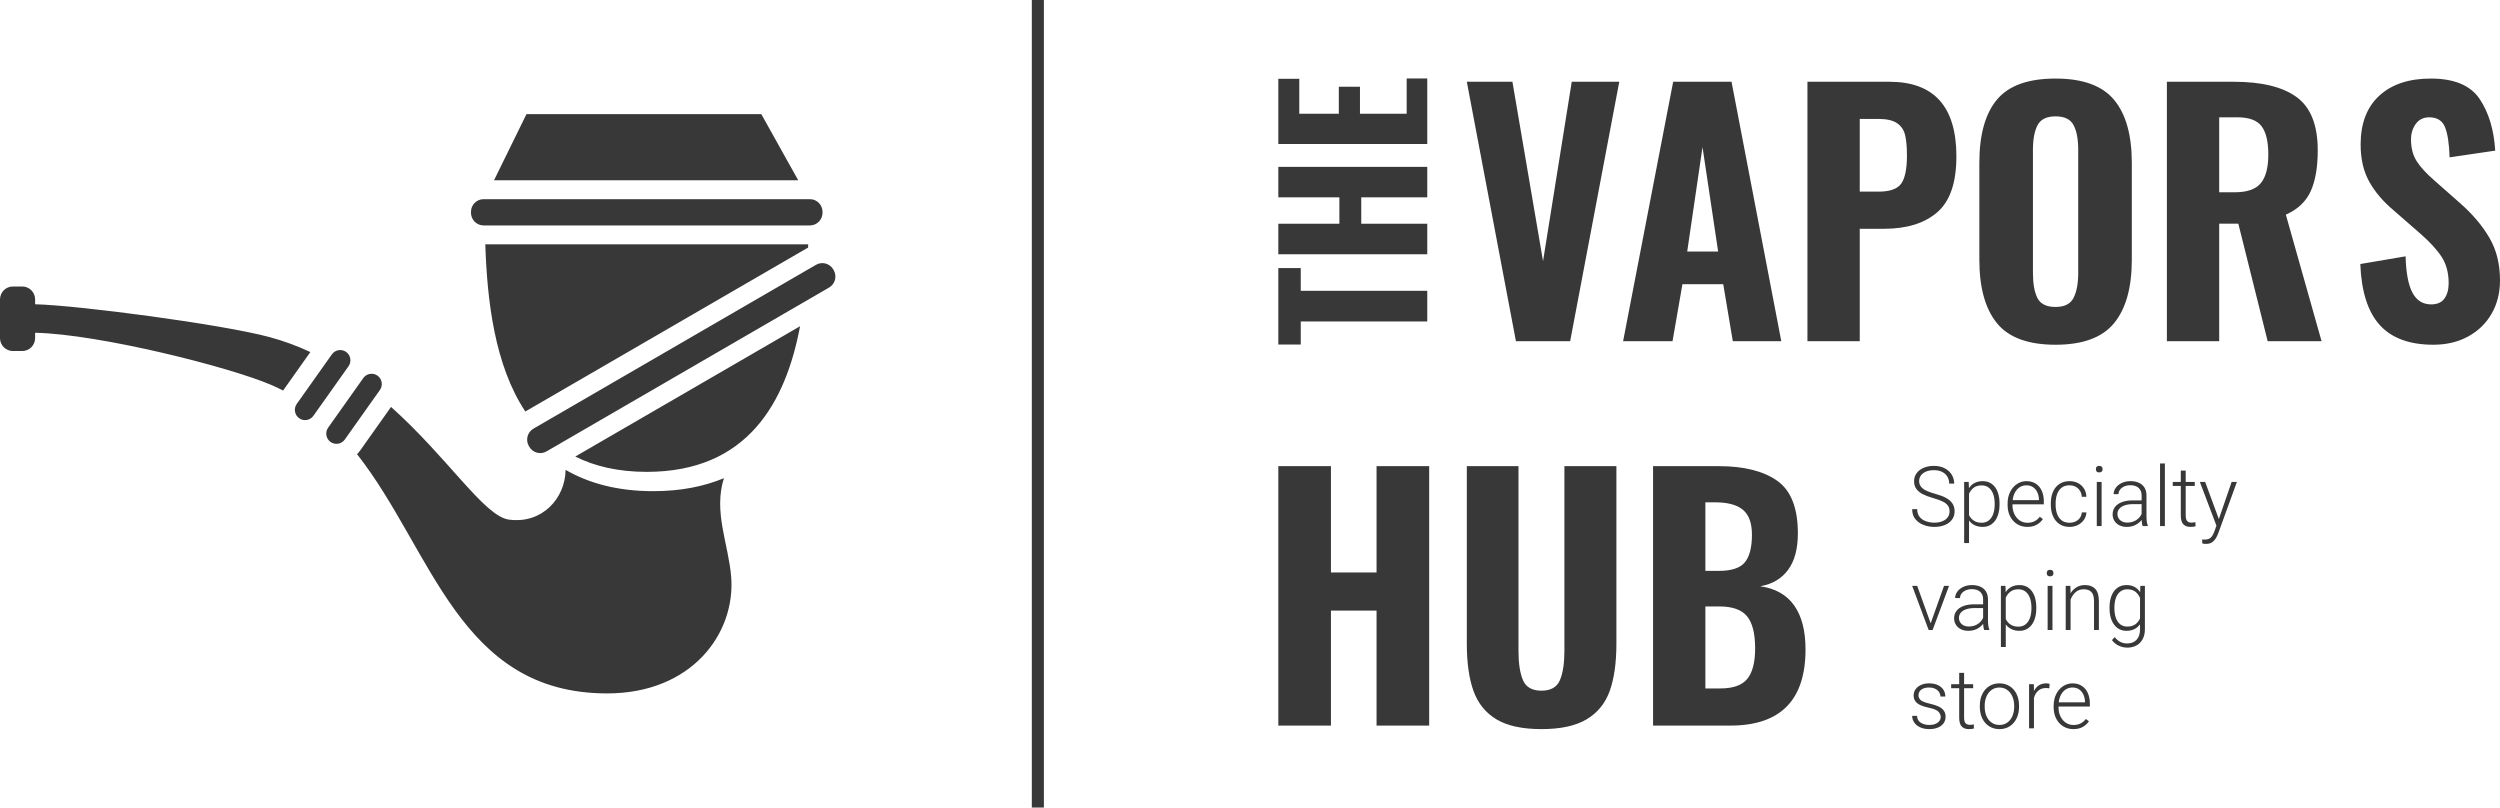 <svg
    xmlns="http://www.w3.org/2000/svg"
    xmlns:xlink="http://www.w3.org/1999/xlink"
    width="808px" height="261px">
    <path fill-rule="evenodd"  fill="rgb(56, 56, 56)"
          d="M790.218,41.075 C789.359,38.970 787.660,37.915 785.115,37.915 C783.261,37.915 781.818,38.627 780.788,40.038 C779.758,41.455 779.240,43.128 779.240,45.059 C779.240,47.821 779.841,50.151 781.045,52.049 C782.245,53.948 784.153,56.035 786.766,58.311 L795.219,65.765 C799.203,69.284 802.331,72.995 804.599,76.895 C806.868,80.795 808.000,85.367 808.000,90.612 C808.000,94.616 807.108,98.187 805.320,101.328 C803.534,104.467 801.008,106.933 797.746,108.728 C794.480,110.522 790.719,111.420 786.458,111.420 C778.761,111.420 772.989,109.297 769.141,105.052 C765.290,100.809 763.195,94.237 762.851,85.332 L777.488,82.846 C777.626,88.163 778.366,92.080 779.705,94.597 C781.045,97.118 783.055,98.377 785.736,98.377 C787.727,98.377 789.171,97.739 790.064,96.461 C790.956,95.185 791.405,93.547 791.405,91.544 C791.405,88.231 790.665,85.419 789.189,83.106 C787.710,80.795 785.391,78.257 782.232,75.496 L773.572,67.939 C770.134,65.041 767.505,61.935 765.687,58.621 C763.865,55.309 762.955,51.342 762.955,46.716 C762.955,39.885 764.966,34.623 768.985,30.930 C773.004,27.239 778.554,25.390 785.632,25.390 C793.189,25.390 798.448,27.582 801.403,31.964 C804.357,36.348 806.042,41.920 806.456,48.683 L791.713,50.857 C791.575,46.443 791.078,43.180 790.218,41.075 ZM732.912,110.281 L723.427,72.287 L717.244,72.287 L717.244,110.281 L700.337,110.281 L700.337,26.425 L721.984,26.425 C730.987,26.425 737.756,28.082 742.290,31.393 C746.827,34.709 749.096,40.437 749.096,48.581 C749.096,54.031 748.339,58.432 746.827,61.780 C745.315,65.129 742.635,67.664 738.787,69.387 L750.332,110.281 L732.912,110.281 ZM730.953,40.816 C729.509,38.885 726.896,37.915 723.119,37.915 L717.244,37.915 L717.244,62.143 L722.292,62.143 C726.278,62.143 729.078,61.159 730.695,59.192 C732.309,57.223 733.117,54.136 733.117,49.927 C733.117,45.784 732.395,42.748 730.953,40.816 ZM698.126,149.784 L699.689,149.784 L699.689,170.031 L698.126,170.031 L698.126,149.784 ZM692.181,168.041 C691.664,168.709 690.998,169.252 690.178,169.669 C689.361,170.086 688.426,170.295 687.376,170.295 C686.468,170.295 685.666,170.121 684.976,169.774 C684.284,169.427 683.748,168.947 683.368,168.331 C682.986,167.716 682.798,167.021 682.798,166.249 C682.798,165.325 683.058,164.524 683.577,163.844 C684.098,163.161 684.847,162.640 685.822,162.275 C686.798,161.910 687.945,161.726 689.269,161.726 L692.168,161.726 L692.168,160.118 C692.168,159.090 691.851,158.285 691.216,157.700 C690.582,157.115 689.678,156.823 688.505,156.823 C687.787,156.823 687.139,156.954 686.556,157.213 C685.974,157.471 685.520,157.821 685.192,158.260 C684.864,158.700 684.700,159.184 684.700,159.710 L683.125,159.697 C683.125,158.977 683.358,158.294 683.822,157.647 C684.284,157.000 684.932,156.483 685.764,156.092 C686.594,155.701 687.531,155.506 688.572,155.506 C689.596,155.506 690.496,155.680 691.276,156.027 C692.054,156.373 692.661,156.894 693.093,157.588 C693.526,158.284 693.743,159.135 693.743,160.146 L693.743,166.736 C693.743,168.143 693.888,169.183 694.176,169.860 L694.176,170.031 L692.496,170.031 C692.320,169.558 692.216,168.893 692.181,168.041 ZM692.168,162.939 L689.399,162.939 C688.350,162.939 687.449,163.070 686.696,163.329 C685.941,163.589 685.366,163.955 684.963,164.429 C684.560,164.904 684.360,165.467 684.360,166.117 C684.360,166.635 684.488,167.105 684.745,167.527 C685.003,167.949 685.373,168.284 685.854,168.529 C686.335,168.775 686.901,168.898 687.547,168.898 C688.642,168.898 689.596,168.637 690.409,168.114 C691.222,167.592 691.810,166.915 692.168,166.090 L692.168,162.939 ZM664.362,111.420 C655.497,111.420 649.175,109.091 645.396,104.432 C641.615,99.774 639.724,92.927 639.724,83.882 L639.724,52.618 C639.724,43.577 641.615,36.778 645.396,32.221 C649.175,27.668 655.497,25.390 664.362,25.390 C673.157,25.390 679.463,27.687 683.279,32.274 C687.091,36.865 689.000,43.648 689.000,52.618 L689.000,83.987 C689.000,92.959 687.091,99.774 683.279,104.432 C679.463,109.091 673.157,111.420 664.362,111.420 ZM671.681,48.476 C671.681,45.025 671.183,42.352 670.186,40.454 C669.189,38.556 667.248,37.606 664.362,37.606 C661.478,37.606 659.534,38.556 658.540,40.454 C657.540,42.352 657.044,45.025 657.044,48.476 L657.044,88.127 C657.044,91.647 657.525,94.373 658.487,96.307 C659.450,98.239 661.407,99.206 664.362,99.206 C667.248,99.206 669.189,98.221 670.186,96.256 C671.183,94.286 671.681,91.578 671.681,88.127 L671.681,48.476 ZM643.744,156.396 C644.562,156.988 645.185,157.831 645.614,158.919 C646.043,160.010 646.256,161.291 646.256,162.768 L646.256,163.044 C646.256,164.469 646.043,165.727 645.614,166.822 C645.185,167.916 644.562,168.769 643.744,169.379 C642.925,169.989 641.957,170.295 640.836,170.295 C638.901,170.295 637.419,169.605 636.387,168.225 L636.387,175.514 L634.811,175.514 L634.811,155.770 L636.283,155.770 L636.360,157.786 C637.375,156.265 638.858,155.506 640.810,155.506 C641.947,155.506 642.925,155.803 643.744,156.396 ZM637.903,157.627 C637.242,158.127 636.736,158.783 636.387,159.592 L636.387,166.473 C636.756,167.236 637.278,167.841 637.956,168.285 C638.634,168.730 639.476,168.950 640.483,168.950 C641.401,168.950 642.175,168.696 642.805,168.186 C643.434,167.677 643.907,166.975 644.217,166.084 C644.528,165.193 644.682,164.179 644.682,163.044 L644.682,162.768 C644.682,161.633 644.528,160.624 644.217,159.736 C643.907,158.849 643.434,158.150 642.805,157.640 C642.175,157.131 641.392,156.877 640.456,156.877 C639.414,156.877 638.564,157.126 637.903,157.627 ZM637.344,189.092 C638.368,189.092 639.269,189.266 640.049,189.613 C640.827,189.959 641.434,190.480 641.865,191.174 C642.298,191.870 642.516,192.722 642.516,193.732 L642.516,200.324 C642.516,201.729 642.661,202.772 642.949,203.447 L642.949,203.619 L641.269,203.619 C641.094,203.143 640.988,202.480 640.955,201.627 C640.437,202.295 639.769,202.839 638.952,203.256 C638.134,203.674 637.200,203.882 636.150,203.882 C635.240,203.882 634.441,203.708 633.748,203.361 C633.058,203.014 632.522,202.533 632.141,201.917 C631.760,201.302 631.570,200.608 631.570,199.834 C631.570,198.912 631.831,198.111 632.351,197.430 C632.870,196.749 633.620,196.226 634.596,195.861 C635.570,195.496 636.719,195.313 638.041,195.313 L640.942,195.313 L640.942,193.704 C640.942,192.677 640.624,191.871 639.990,191.286 C639.355,190.702 638.452,190.409 637.279,190.409 C636.561,190.409 635.913,190.539 635.331,190.798 C634.749,191.059 634.293,191.407 633.966,191.846 C633.637,192.287 633.474,192.770 633.474,193.296 L631.897,193.284 C631.897,192.562 632.130,191.880 632.595,191.233 C633.058,190.588 633.706,190.070 634.536,189.678 C635.366,189.289 636.303,189.092 637.344,189.092 ZM638.171,196.525 C637.121,196.525 636.221,196.657 635.467,196.915 C634.716,197.175 634.139,197.541 633.735,198.016 C633.334,198.491 633.132,199.053 633.132,199.703 C633.132,200.222 633.262,200.693 633.519,201.114 C633.776,201.534 634.147,201.870 634.629,202.116 C635.110,202.361 635.673,202.484 636.322,202.484 C637.417,202.484 638.368,202.224 639.183,201.701 C639.997,201.178 640.582,200.502 640.942,199.677 L640.942,196.525 L638.171,196.525 ZM608.905,73.944 L601.071,73.944 L601.071,110.281 L584.165,110.281 L584.165,26.425 L610.657,26.425 C625.089,26.425 632.305,34.467 632.305,50.548 C632.305,59.036 630.243,65.058 626.118,68.611 C621.996,72.168 616.259,73.944 608.905,73.944 ZM615.707,43.560 C615.296,41.938 614.421,40.679 613.080,39.782 C611.741,38.885 609.729,38.435 607.049,38.435 L601.071,38.435 L601.071,61.935 L607.152,61.935 C610.794,61.935 613.232,61.074 614.473,59.346 C615.707,57.622 616.325,54.584 616.325,50.236 C616.325,47.409 616.119,45.181 615.707,43.560 ZM579.886,195.690 C582.326,199.142 583.545,203.869 583.545,209.874 C583.545,226.300 575.437,234.512 559.217,234.512 L534.271,234.512 L534.271,150.659 L555.506,150.659 C563.616,150.659 569.904,152.228 574.372,155.368 C578.838,158.508 581.071,164.184 581.071,172.396 C581.071,177.366 580.022,181.285 577.929,184.147 C575.830,187.011 572.824,188.789 568.910,189.478 C573.786,190.171 577.445,192.240 579.886,195.690 ZM563.341,164.788 C561.418,163.166 558.428,162.355 554.373,162.355 L551.178,162.355 L551.178,184.508 L555.506,184.508 C559.632,184.508 562.448,183.578 563.961,181.715 C565.470,179.851 566.228,176.885 566.228,172.813 C566.228,169.085 565.265,166.410 563.341,164.788 ZM564.630,199.160 C562.879,197.054 559.904,196.001 555.713,196.001 L551.178,196.001 L551.178,222.504 L556.023,222.504 C560.145,222.504 563.050,221.467 564.733,219.397 C566.418,217.328 567.259,214.050 567.259,209.562 C567.259,204.732 566.382,201.265 564.630,199.160 ZM556.952,91.854 L543.758,91.854 L540.561,110.281 L524.585,110.281 L540.768,26.425 L559.632,26.425 L575.712,110.281 L560.044,110.281 L556.952,91.854 ZM550.251,47.545 L545.305,81.294 L555.302,81.294 L550.251,47.545 ZM489.950,110.281 L474.075,26.425 L488.815,26.425 L498.710,84.400 L507.988,26.425 L523.348,26.425 L507.473,110.281 L489.950,110.281 ZM444.902,197.346 L430.161,197.346 L430.161,234.512 L413.153,234.512 L413.153,150.659 L430.161,150.659 L430.161,185.026 L444.902,185.026 L444.902,150.659 L461.911,150.659 L461.911,234.512 L444.902,234.512 L444.902,197.346 ZM420.405,111.356 L413.153,111.356 L413.153,86.645 L420.405,86.645 L420.405,93.986 L461.293,93.986 L461.293,103.894 L420.405,103.894 L420.405,111.356 ZM413.153,72.321 L432.885,72.321 L432.885,63.788 L413.153,63.788 L413.153,53.938 L461.293,53.938 L461.293,63.788 L439.956,63.788 L439.956,72.321 L461.293,72.321 L461.293,82.170 L413.153,82.170 L413.153,72.321 ZM413.153,25.469 L419.929,25.469 L419.929,36.750 L432.707,36.750 L432.707,28.036 L439.541,28.036 L439.541,36.750 L454.635,36.750 L454.635,25.351 L461.293,25.351 L461.293,46.538 L413.153,46.538 L413.153,25.469 ZM333.480,-0.000 L337.387,-0.000 L337.387,261.000 L333.480,261.000 L333.480,-0.000 ZM176.636,145.889 C174.684,147.023 172.186,146.352 171.059,144.389 L170.917,144.141 C169.789,142.179 170.459,139.672 172.411,138.539 L263.737,85.585 C265.691,84.453 268.187,85.124 269.316,87.086 L269.460,87.335 C270.586,89.295 269.916,91.804 267.964,92.936 L176.636,145.889 ZM261.758,72.860 L156.304,72.860 C154.049,72.860 152.220,71.024 152.220,68.760 L152.220,68.472 C152.220,66.207 154.049,64.371 156.304,64.371 L261.758,64.371 C264.014,64.371 265.841,66.207 265.841,68.472 L265.841,68.760 C265.841,71.024 264.014,72.860 261.758,72.860 ZM170.159,36.888 C172.267,36.888 246.057,36.888 246.057,36.888 L257.986,58.260 L159.669,58.260 L170.159,36.888 ZM261.211,78.969 C261.201,79.326 261.190,79.683 261.170,80.039 C261.007,80.120 260.844,80.201 260.694,80.293 L169.782,132.998 C159.841,118.033 157.427,96.969 156.850,78.969 L261.211,78.969 ZM209.035,152.506 C199.805,152.506 192.197,150.703 185.930,147.555 L258.584,105.434 C253.948,130.034 241.645,152.506 209.035,152.506 ZM164.407,167.925 C175.231,169.453 182.713,161.000 182.794,151.855 C190.218,156.146 199.499,158.746 211.113,158.746 C220.038,158.746 227.594,157.207 233.970,154.545 C230.517,165.467 235.462,175.838 236.315,186.412 C237.777,204.727 223.593,224.112 196.239,224.112 C148.293,224.112 139.885,177.989 115.395,146.785 C115.770,146.428 116.096,146.030 116.400,145.612 L126.382,131.520 C144.860,148.040 156.508,166.802 164.407,167.925 ZM111.434,142.061 C110.376,143.552 108.315,143.899 106.830,142.839 C105.345,141.777 104.998,139.707 106.056,138.215 L117.413,122.193 C118.469,120.701 120.531,120.353 122.017,121.415 C123.502,122.478 123.847,124.547 122.791,126.039 L111.434,142.061 ZM101.285,134.393 C100.229,135.885 98.167,136.232 96.682,135.170 C95.197,134.107 94.850,132.039 95.909,130.546 L107.265,114.526 C108.321,113.034 110.383,112.685 111.869,113.748 C113.354,114.809 113.702,116.880 112.644,118.372 L101.285,134.393 ZM87.869,124.494 C74.597,118.712 32.235,107.999 11.353,107.547 L11.353,109.271 C11.353,111.578 9.491,113.451 7.192,113.451 L4.161,113.451 C1.863,113.451 -0.000,111.578 -0.000,109.271 L-0.000,96.775 C-0.000,94.467 1.863,92.597 4.161,92.597 L7.192,92.597 C9.491,92.597 11.353,94.467 11.353,96.775 L11.353,98.338 C25.598,98.705 71.875,104.833 87.106,108.944 C91.748,110.197 96.143,111.839 100.307,113.787 L91.493,126.229 C90.316,125.605 89.107,125.034 87.869,124.494 ZM490.774,210.391 C490.774,214.395 491.253,217.535 492.216,219.813 C493.178,222.089 495.171,223.229 498.195,223.229 C501.219,223.229 503.212,222.089 504.172,219.813 C505.135,217.535 505.616,214.395 505.616,210.391 L505.616,150.659 L522.420,150.659 L522.420,208.010 C522.420,214.220 521.697,219.330 520.256,223.333 C518.812,227.335 516.320,230.389 512.781,232.494 C509.240,234.597 504.380,235.650 498.195,235.650 C492.011,235.650 487.164,234.597 483.660,232.494 C480.155,230.389 477.683,227.335 476.239,223.333 C474.795,219.330 474.075,214.220 474.075,208.010 L474.075,150.659 L490.774,150.659 L490.774,210.391 ZM620.433,167.072 C620.962,167.727 621.678,168.203 622.580,168.502 C623.436,168.784 624.294,168.924 625.152,168.924 C626.141,168.924 627.011,168.775 627.756,168.476 C628.505,168.177 629.082,167.753 629.489,167.204 C629.897,166.655 630.100,166.024 630.100,165.313 C630.100,164.582 629.934,163.967 629.601,163.468 C629.269,162.967 628.730,162.523 627.981,162.137 C627.231,161.750 626.197,161.371 624.876,161.001 C623.485,160.606 622.339,160.178 621.438,159.717 C620.535,159.255 619.844,158.686 619.358,158.009 C618.872,157.334 618.628,156.508 618.628,155.533 C618.628,154.557 618.900,153.695 619.444,152.948 C619.986,152.202 620.745,151.619 621.719,151.201 C622.695,150.784 623.805,150.575 625.048,150.575 C626.360,150.575 627.510,150.828 628.500,151.334 C629.488,151.839 630.250,152.526 630.789,153.397 C631.327,154.267 631.598,155.238 631.598,156.309 L629.982,156.309 C629.982,155.467 629.786,154.714 629.392,154.054 C628.997,153.397 628.430,152.883 627.685,152.514 C626.942,152.144 626.063,151.960 625.048,151.960 C624.032,151.960 623.164,152.118 622.442,152.435 C621.719,152.750 621.174,153.177 620.808,153.712 C620.440,154.250 620.256,154.843 620.256,155.492 C620.256,156.398 620.614,157.167 621.334,157.799 C622.032,158.441 623.397,159.037 625.428,159.592 C626.846,159.978 628.012,160.417 628.927,160.910 C629.839,161.402 630.536,162.002 631.012,162.709 C631.488,163.417 631.728,164.276 631.728,165.285 C631.728,166.306 631.447,167.193 630.887,167.949 C630.329,168.705 629.551,169.285 628.558,169.689 C627.565,170.094 626.430,170.295 625.152,170.295 C623.954,170.295 622.814,170.089 621.734,169.675 C620.652,169.262 619.770,168.652 619.089,167.843 C618.369,167.009 618.011,165.910 618.011,164.548 L619.638,164.548 C619.638,165.576 619.904,166.417 620.433,167.072 ZM623.996,201.456 L628.303,189.356 L629.930,189.356 L624.614,203.619 L623.340,203.619 L618.011,189.356 L619.638,189.356 L623.996,201.456 ZM620.841,233.614 C621.615,234.075 622.527,234.305 623.577,234.305 C624.337,234.305 624.994,234.187 625.545,233.949 C626.096,233.712 626.517,233.400 626.805,233.013 C627.094,232.626 627.239,232.206 627.239,231.749 C627.239,231.151 627.002,230.584 626.529,230.047 C626.040,229.503 625.007,229.067 623.433,228.743 C622.313,228.505 621.396,228.225 620.683,227.899 C619.969,227.575 619.424,227.156 619.050,226.646 C618.673,226.139 618.484,225.499 618.484,224.735 C618.484,224.025 618.689,223.374 619.101,222.785 C619.512,222.197 620.096,221.728 620.854,221.382 C621.610,221.034 622.487,220.861 623.485,220.861 C624.562,220.861 625.495,221.043 626.288,221.408 C627.078,221.772 627.685,222.277 628.105,222.922 C628.526,223.568 628.735,224.301 628.735,225.118 L627.147,225.118 C627.147,224.617 627.002,224.143 626.714,223.694 C626.424,223.247 626.004,222.886 625.445,222.613 C624.890,222.341 624.238,222.205 623.485,222.205 C622.705,222.205 622.058,222.323 621.542,222.562 C621.025,222.798 620.648,223.105 620.407,223.482 C620.166,223.860 620.046,224.261 620.046,224.684 C620.046,225.298 620.277,225.826 620.741,226.264 C621.195,226.696 622.220,227.091 623.813,227.451 C624.942,227.715 625.866,228.018 626.589,228.360 C627.310,228.704 627.861,229.143 628.243,229.678 C628.623,230.215 628.814,230.878 628.814,231.669 C628.814,232.452 628.599,233.144 628.170,233.747 C627.741,234.347 627.132,234.816 626.338,235.150 C625.548,235.484 624.626,235.650 623.577,235.650 C622.423,235.650 621.424,235.454 620.584,235.063 C619.744,234.673 619.104,234.149 618.667,233.495 C618.229,232.841 618.011,232.135 618.011,231.379 L619.573,231.379 C619.643,232.407 620.065,233.153 620.841,233.614 ZM633.211,217.460 L634.798,217.460 L634.798,221.125 L637.724,221.125 L637.724,222.416 L634.798,222.416 L634.798,231.907 C634.798,232.820 634.962,233.442 635.291,233.771 C635.619,234.101 636.067,234.266 636.635,234.266 C636.959,234.266 637.388,234.217 637.923,234.122 L637.988,235.440 C637.594,235.579 637.034,235.650 636.308,235.650 C635.318,235.650 634.556,235.365 634.017,234.794 C633.480,234.222 633.211,233.260 633.211,231.907 L633.211,222.416 L630.612,222.416 L630.612,221.125 L633.211,221.125 L633.211,217.460 ZM642.889,221.785 C643.848,221.168 644.954,220.861 646.202,220.861 C647.456,220.861 648.560,221.164 649.518,221.770 C650.477,222.377 651.219,223.213 651.742,224.280 C652.267,225.349 652.538,226.559 652.558,227.912 L652.558,228.467 C652.558,229.845 652.293,231.081 651.770,232.170 C651.243,233.260 650.506,234.113 649.550,234.728 C648.598,235.344 647.492,235.650 646.230,235.650 C644.970,235.650 643.858,235.344 642.896,234.728 C641.933,234.113 641.190,233.260 640.665,232.170 C640.141,231.081 639.879,229.845 639.879,228.467 L639.879,228.045 C639.879,226.664 640.141,225.430 640.665,224.340 C641.190,223.251 641.932,222.398 642.889,221.785 ZM641.452,228.467 C641.452,229.539 641.639,230.519 642.011,231.405 C642.382,232.293 642.928,232.998 643.651,233.521 C644.374,234.044 645.233,234.305 646.230,234.305 C647.220,234.305 648.070,234.044 648.790,233.521 C649.507,232.998 650.052,232.293 650.424,231.405 C650.795,230.519 650.982,229.539 650.982,228.467 L650.982,228.045 C650.982,226.999 650.794,226.032 650.416,225.145 C650.042,224.258 649.491,223.546 648.769,223.009 C648.048,222.473 647.192,222.205 646.202,222.205 C645.225,222.205 644.375,222.470 643.658,223.002 C642.940,223.534 642.393,224.245 642.018,225.138 C641.639,226.030 641.452,227.003 641.452,228.059 L641.452,228.467 ZM648.265,201.812 L648.265,209.102 L646.690,209.102 L646.690,189.356 L648.160,189.356 L648.239,191.372 C649.252,189.852 650.737,189.092 652.687,189.092 C653.826,189.092 654.804,189.390 655.623,189.982 C656.441,190.576 657.062,191.417 657.492,192.505 C657.920,193.596 658.135,194.879 658.135,196.355 L658.135,196.632 C658.135,198.055 657.920,199.315 657.492,200.409 C657.062,201.502 656.441,202.356 655.623,202.966 C654.804,203.576 653.834,203.882 652.715,203.882 C650.780,203.882 649.299,203.192 648.265,201.812 ZM652.359,202.537 C653.278,202.537 654.052,202.283 654.682,201.772 C655.314,201.263 655.784,200.561 656.094,199.671 C656.403,198.779 656.560,197.766 656.560,196.632 L656.560,196.355 C656.560,195.220 656.403,194.210 656.094,193.323 C655.784,192.435 655.314,191.736 654.682,191.228 C654.052,190.717 653.269,190.462 652.332,190.462 C651.291,190.462 650.442,190.712 649.781,191.213 C649.119,191.716 648.615,192.369 648.265,193.179 L648.265,200.060 C648.633,200.824 649.156,201.428 649.833,201.871 C650.512,202.316 651.353,202.537 652.359,202.537 ZM651.047,166.162 C651.460,167.029 652.033,167.711 652.768,168.213 C653.503,168.713 654.341,168.964 655.286,168.964 C656.958,168.964 658.285,168.313 659.263,167.013 L660.261,167.764 C659.746,168.529 659.071,169.141 658.239,169.603 C657.408,170.064 656.403,170.295 655.221,170.295 C654.004,170.295 652.913,169.996 651.948,169.399 C650.980,168.801 650.223,167.970 649.675,166.908 C649.129,165.844 648.857,164.640 648.857,163.296 L648.857,162.729 C648.857,161.314 649.134,160.058 649.689,158.959 C650.245,157.860 650.988,157.011 651.920,156.409 C652.852,155.806 653.860,155.506 654.946,155.506 C656.118,155.506 657.129,155.783 657.977,156.336 C658.826,156.890 659.470,157.658 659.907,158.643 C660.343,159.627 660.564,160.756 660.564,162.029 L660.564,162.993 L650.431,162.993 L650.431,163.296 C650.431,164.342 650.636,165.298 651.047,166.162 ZM658.989,161.648 L658.989,161.477 C658.970,160.651 658.807,159.886 658.497,159.184 C658.186,158.480 657.728,157.916 657.124,157.489 C656.521,157.064 655.796,156.850 654.946,156.850 C654.158,156.850 653.448,157.046 652.812,157.443 C652.179,157.838 651.660,158.398 651.258,159.123 C650.855,159.849 650.602,160.690 650.497,161.648 L658.989,161.648 ZM657.374,223.352 C658.213,221.691 659.543,220.861 661.363,220.861 C661.783,220.861 662.133,220.914 662.414,221.019 L662.360,222.456 C661.984,222.394 661.634,222.362 661.311,222.362 C660.287,222.362 659.443,222.649 658.778,223.220 C658.113,223.792 657.645,224.569 657.374,225.553 L657.374,235.388 L655.797,235.388 L655.797,221.125 L657.333,221.125 L657.374,223.352 ZM661.797,189.356 L663.359,189.356 L663.359,203.619 L661.797,203.619 L661.797,189.356 ZM662.585,186.272 C661.866,186.272 661.508,185.924 661.508,185.231 C661.508,184.518 661.866,184.162 662.585,184.162 C663.311,184.162 663.674,184.518 663.674,185.231 C663.674,185.924 663.311,186.272 662.585,186.272 ZM666.804,221.763 C667.735,221.161 668.745,220.861 669.830,220.861 C671.001,220.861 672.014,221.136 672.861,221.691 C673.710,222.245 674.352,223.013 674.789,223.997 C675.227,224.982 675.446,226.111 675.446,227.386 L675.446,228.348 L665.314,228.348 L665.314,228.651 C665.314,229.696 665.520,230.652 665.933,231.519 C666.342,232.383 666.916,233.066 667.652,233.567 C668.386,234.069 669.226,234.317 670.171,234.317 C671.842,234.317 673.167,233.668 674.147,232.368 L675.145,233.119 C674.629,233.884 673.953,234.496 673.123,234.958 C672.292,235.420 671.287,235.650 670.106,235.650 C668.888,235.650 667.797,235.351 666.830,234.754 C665.862,234.155 665.106,233.325 664.559,232.262 C664.011,231.200 663.739,229.995 663.739,228.651 L663.739,228.084 C663.739,226.669 664.016,225.411 664.573,224.314 C665.127,223.215 665.872,222.365 666.804,221.763 ZM673.871,227.003 L673.871,226.832 C673.854,226.006 673.690,225.241 673.380,224.539 C673.068,223.835 672.611,223.271 672.008,222.843 C671.403,222.419 670.677,222.205 669.830,222.205 C669.040,222.205 668.330,222.403 667.697,222.798 C667.062,223.193 666.544,223.754 666.141,224.478 C665.739,225.204 665.486,226.045 665.380,227.003 L673.871,227.003 ZM664.842,166.084 C665.149,166.950 665.638,167.643 666.311,168.166 C666.986,168.689 667.844,168.950 668.885,168.950 C669.557,168.950 670.186,168.821 670.768,168.563 C671.349,168.303 671.826,167.922 672.198,167.422 C672.570,166.920 672.782,166.320 672.835,165.616 L674.331,165.616 C674.287,166.503 674.013,167.305 673.511,168.021 C673.007,168.738 672.351,169.296 671.535,169.695 C670.722,170.095 669.839,170.295 668.885,170.295 C667.607,170.295 666.516,169.989 665.610,169.379 C664.704,168.769 664.016,167.934 663.549,166.876 C663.082,165.817 662.838,164.613 662.821,163.269 L662.821,162.623 C662.821,161.269 663.052,160.055 663.516,158.978 C663.981,157.902 664.667,157.055 665.576,156.435 C666.487,155.816 667.579,155.506 668.857,155.506 C669.872,155.506 670.785,155.712 671.595,156.126 C672.404,156.539 673.052,157.129 673.538,157.899 C674.024,158.666 674.287,159.557 674.331,160.567 L672.835,160.567 C672.790,159.811 672.590,159.154 672.230,158.597 C671.873,158.039 671.400,157.606 670.815,157.305 C670.227,157.000 669.574,156.850 668.857,156.850 C667.826,156.850 666.975,157.111 666.305,157.634 C665.636,158.156 665.149,158.854 664.842,159.724 C664.535,160.593 664.383,161.560 664.383,162.623 L664.383,163.178 C664.383,164.250 664.535,165.219 664.842,166.084 ZM673.440,190.449 C672.405,190.449 671.529,190.770 670.807,191.412 C670.085,192.053 669.554,192.854 669.212,193.810 L669.212,203.619 L667.638,203.619 L667.638,189.356 L669.145,189.356 L669.200,191.767 C669.706,190.933 670.360,190.279 671.156,189.803 C671.950,189.330 672.844,189.092 673.834,189.092 C675.285,189.092 676.400,189.505 677.179,190.330 C677.957,191.157 678.352,192.466 678.361,194.260 L678.361,203.619 L676.786,203.619 L676.786,194.260 C676.777,192.879 676.488,191.901 675.919,191.319 C675.350,190.739 674.523,190.449 673.440,190.449 ZM677.678,155.770 L679.239,155.770 L679.239,170.031 L677.678,170.031 L677.678,155.770 ZM678.465,152.685 C677.748,152.685 677.389,152.337 677.389,151.643 C677.389,150.931 677.748,150.575 678.465,150.575 C679.192,150.575 679.556,150.931 679.556,151.643 C679.556,152.337 679.192,152.685 678.465,152.685 ZM684.346,189.982 C685.169,189.390 686.144,189.092 687.272,189.092 C689.214,189.092 690.688,189.861 691.695,191.398 L691.760,189.356 L693.231,189.356 L693.231,203.369 C693.231,204.589 692.997,205.646 692.527,206.536 C692.060,207.428 691.397,208.115 690.541,208.594 C689.683,209.073 688.682,209.312 687.536,209.312 C686.597,209.312 685.678,209.102 684.772,208.681 C683.866,208.257 683.136,207.655 682.585,206.874 L683.466,205.911 C684.560,207.282 685.885,207.967 687.444,207.967 C688.781,207.967 689.818,207.567 690.553,206.768 C691.288,205.968 691.656,204.853 691.656,203.420 L691.656,201.760 C690.642,203.174 689.171,203.882 687.247,203.882 C686.152,203.882 685.196,203.582 684.378,202.985 C683.560,202.389 682.930,201.553 682.488,200.480 C682.048,199.409 681.817,198.179 681.799,196.790 L681.799,196.355 C681.799,194.888 682.018,193.606 682.457,192.513 C682.894,191.419 683.522,190.576 684.346,189.982 ZM683.375,196.632 C683.375,197.766 683.529,198.775 683.834,199.664 C684.138,200.551 684.606,201.247 685.232,201.752 C685.858,202.259 686.630,202.511 687.547,202.511 C688.572,202.511 689.419,202.275 690.094,201.806 C690.767,201.335 691.288,200.693 691.656,199.875 L691.656,193.284 C691.315,192.449 690.816,191.770 690.159,191.247 C689.503,190.725 688.642,190.462 687.573,190.462 C686.647,190.462 685.868,190.717 685.238,191.228 C684.608,191.736 684.138,192.434 683.834,193.317 C683.529,194.200 683.375,195.213 683.375,196.355 L683.375,196.632 ZM704.832,152.105 L706.421,152.105 L706.421,155.770 L709.348,155.770 L709.348,157.061 L706.421,157.061 L706.421,166.552 C706.421,167.465 706.586,168.087 706.915,168.416 C707.242,168.746 707.690,168.911 708.259,168.911 C708.583,168.911 709.011,168.862 709.545,168.765 L709.611,170.084 C709.216,170.224 708.656,170.295 707.930,170.295 C706.942,170.295 706.180,170.010 705.641,169.437 C705.103,168.867 704.832,167.905 704.832,166.552 L704.832,157.061 L702.235,157.061 L702.235,155.770 L704.832,155.770 L704.832,152.105 ZM712.708,155.770 L717.131,167.764 L721.264,155.770 L722.960,155.770 L716.948,172.325 C716.737,172.895 716.487,173.428 716.192,173.920 C715.899,174.412 715.521,174.834 715.059,175.185 C714.542,175.590 713.845,175.791 712.971,175.791 C712.499,175.791 712.096,175.735 711.762,175.622 L711.762,174.303 C711.973,174.363 712.240,174.393 712.564,174.393 C713.386,174.393 714.028,174.190 714.486,173.780 C714.945,173.372 715.333,172.728 715.648,171.850 L716.357,169.912 L711.002,155.770 L712.708,155.770 Z"/>
</svg>
